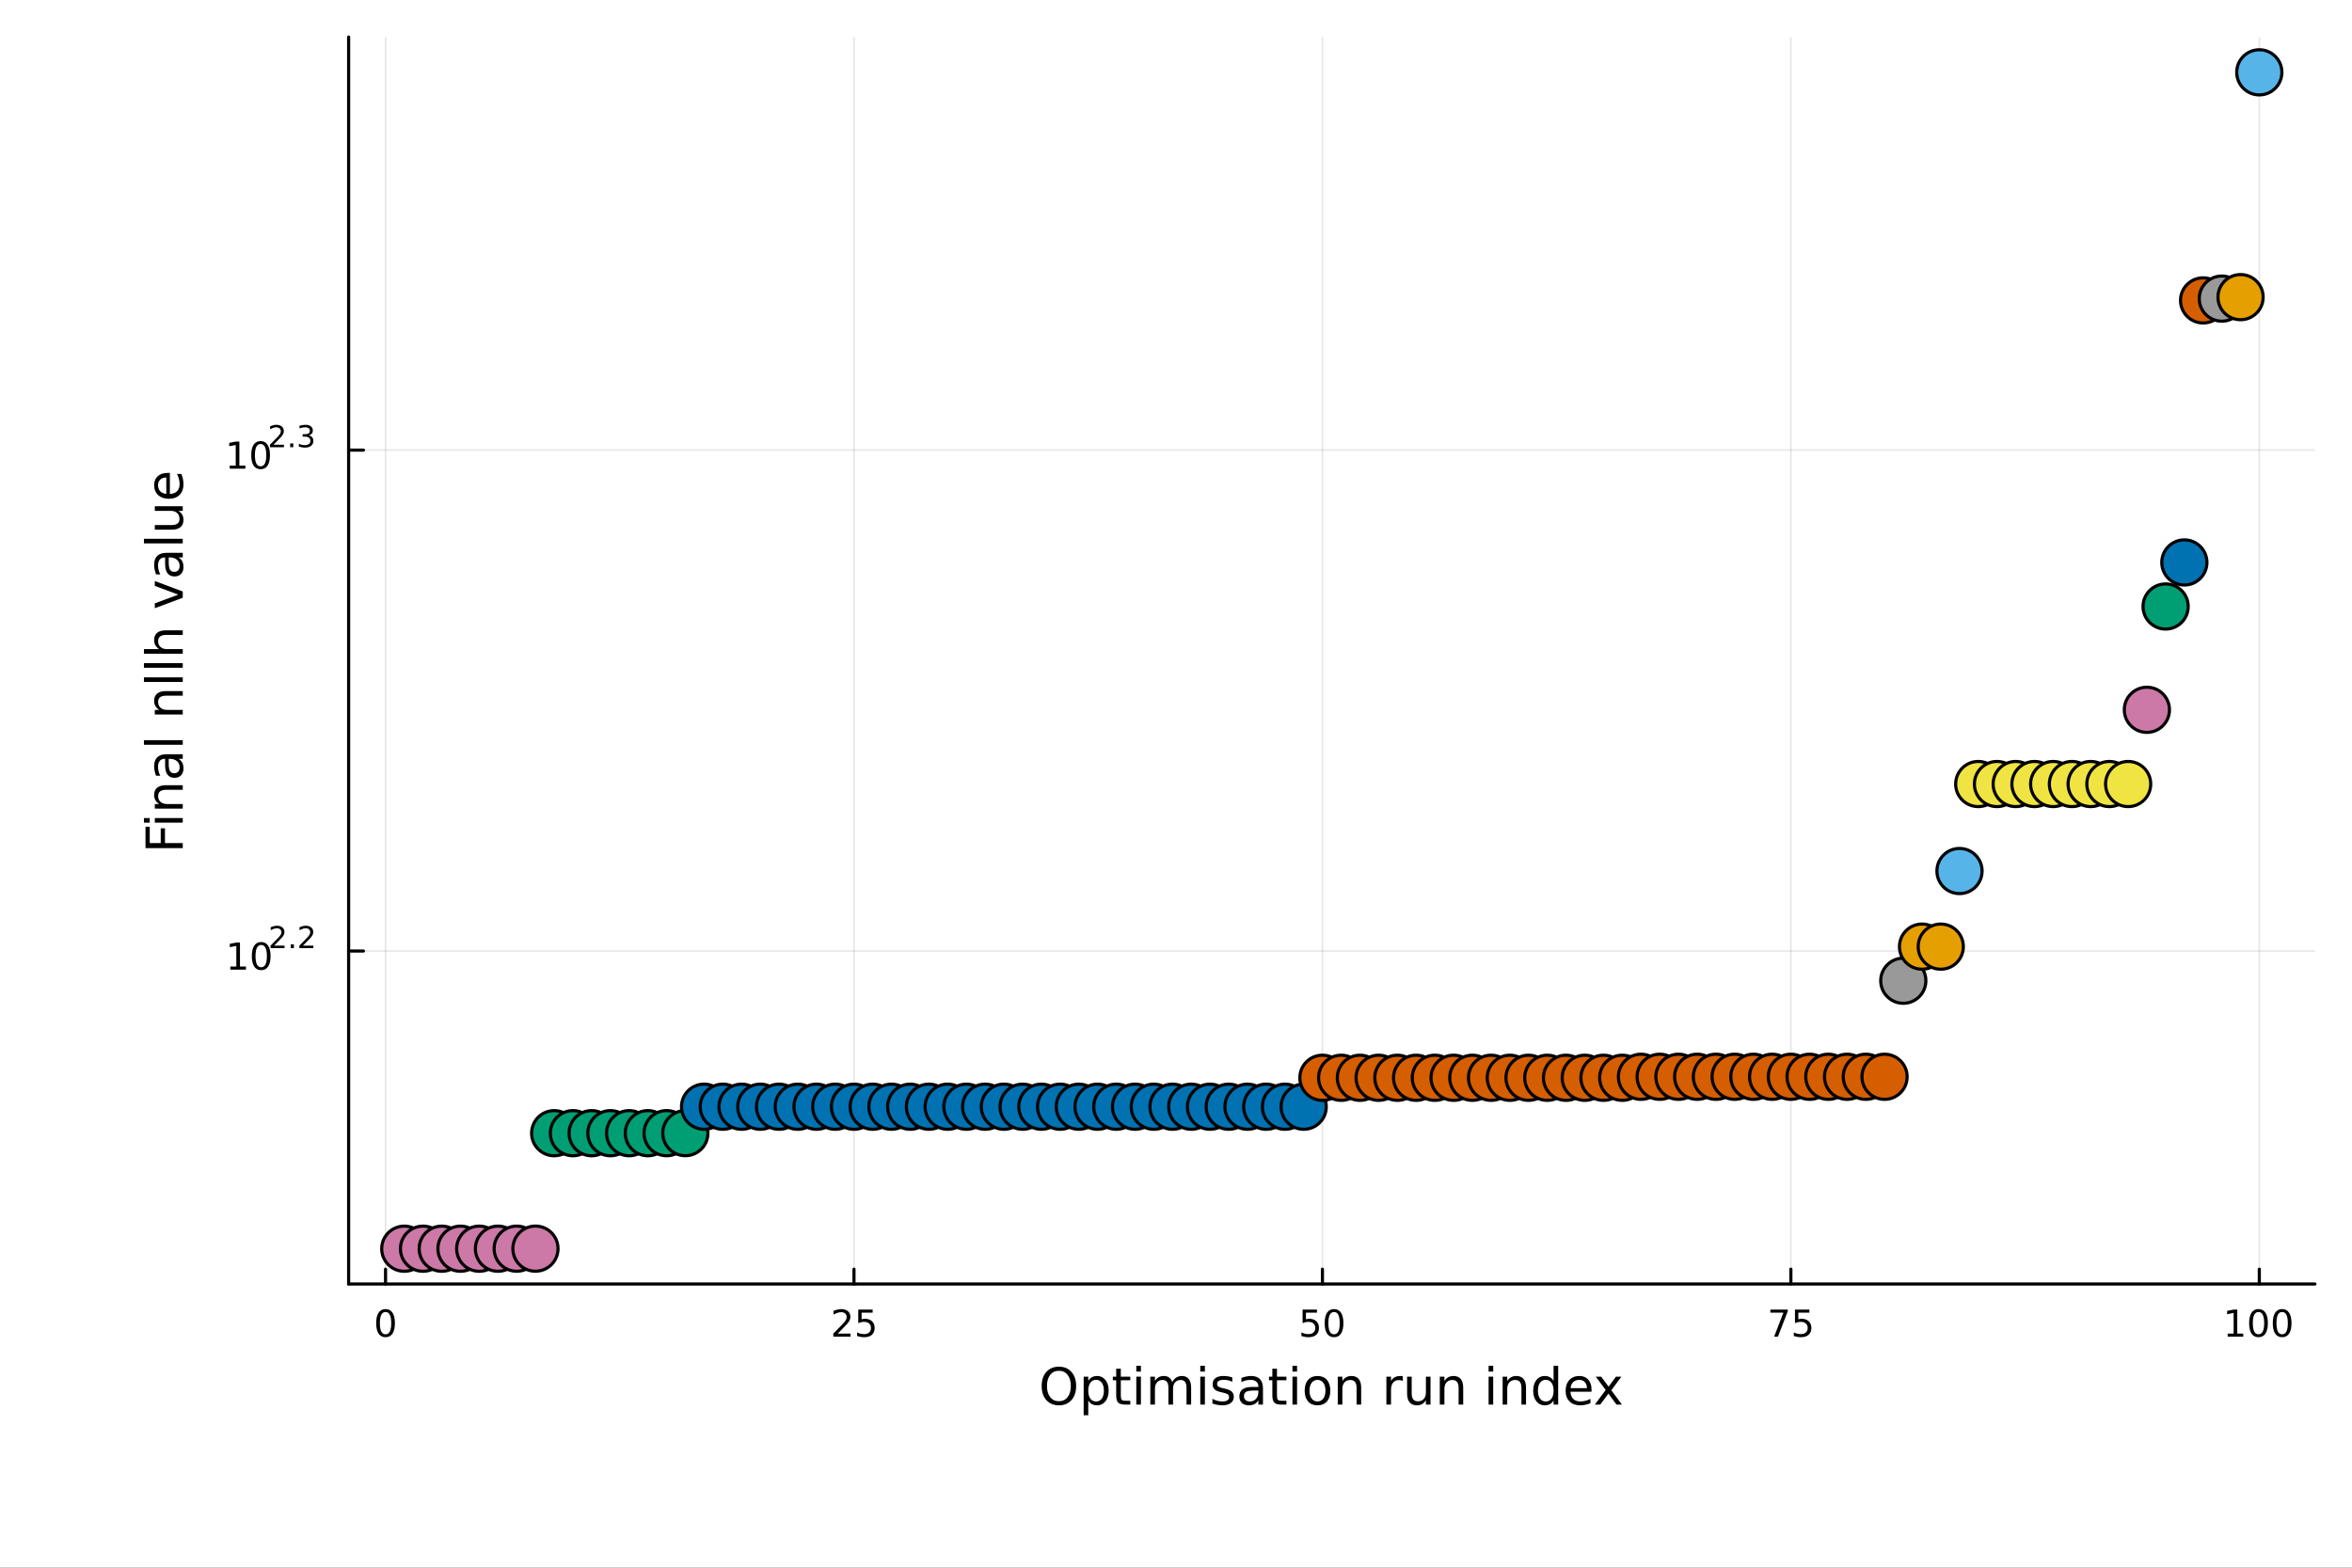 <?xml version="1.0" encoding="utf-8"?>
<svg xmlns="http://www.w3.org/2000/svg" xmlns:xlink="http://www.w3.org/1999/xlink" width="750" height="500" viewBox="0 0 3000 2000">
<rect x="0" y="0" width="3000" height="2000" fill="#333333" stroke="none"/>
<defs>
  <clipPath id="clip710">
    <rect x="0" y="0" width="3000" height="2000"/>
  </clipPath>
</defs>
<path clip-path="url(#clip710)" d="M0 2000 L3000 2000 L3000 0 L0 0  Z" fill="#ffffff" fill-rule="evenodd" fill-opacity="1"/>
<defs>
  <clipPath id="clip711">
    <rect x="600" y="0" width="2101" height="2000"/>
  </clipPath>
</defs>
<path clip-path="url(#clip710)" d="M444.681 1638.08 L2952.76 1638.08 L2952.76 47.244 L444.681 47.244  Z" fill="#ffffff" fill-rule="evenodd" fill-opacity="1"/>
<defs>
  <clipPath id="clip712">
    <rect x="444" y="47" width="2509" height="1592"/>
  </clipPath>
</defs>
<polyline clip-path="url(#clip712)" style="stroke:#000000; stroke-linecap:round; stroke-linejoin:round; stroke-width:2; stroke-opacity:0.1; fill:none" points="491.764,1638.08 491.764,47.244 "/>
<polyline clip-path="url(#clip712)" style="stroke:#000000; stroke-linecap:round; stroke-linejoin:round; stroke-width:2; stroke-opacity:0.1; fill:none" points="1089.27,1638.08 1089.27,47.244 "/>
<polyline clip-path="url(#clip712)" style="stroke:#000000; stroke-linecap:round; stroke-linejoin:round; stroke-width:2; stroke-opacity:0.1; fill:none" points="1686.77,1638.08 1686.77,47.244 "/>
<polyline clip-path="url(#clip712)" style="stroke:#000000; stroke-linecap:round; stroke-linejoin:round; stroke-width:2; stroke-opacity:0.1; fill:none" points="2284.27,1638.08 2284.27,47.244 "/>
<polyline clip-path="url(#clip712)" style="stroke:#000000; stroke-linecap:round; stroke-linejoin:round; stroke-width:2; stroke-opacity:0.1; fill:none" points="2881.77,1638.08 2881.77,47.244 "/>
<polyline clip-path="url(#clip712)" style="stroke:#000000; stroke-linecap:round; stroke-linejoin:round; stroke-width:2; stroke-opacity:0.1; fill:none" points="444.681,1213.29 2952.76,1213.29 "/>
<polyline clip-path="url(#clip712)" style="stroke:#000000; stroke-linecap:round; stroke-linejoin:round; stroke-width:2; stroke-opacity:0.1; fill:none" points="444.681,574.203 2952.76,574.203 "/>
<polyline clip-path="url(#clip710)" style="stroke:#000000; stroke-linecap:round; stroke-linejoin:round; stroke-width:4; stroke-opacity:1; fill:none" points="444.681,1638.08 2952.76,1638.08 "/>
<polyline clip-path="url(#clip710)" style="stroke:#000000; stroke-linecap:round; stroke-linejoin:round; stroke-width:4; stroke-opacity:1; fill:none" points="491.764,1638.08 491.764,1619.18 "/>
<polyline clip-path="url(#clip710)" style="stroke:#000000; stroke-linecap:round; stroke-linejoin:round; stroke-width:4; stroke-opacity:1; fill:none" points="1089.27,1638.08 1089.27,1619.18 "/>
<polyline clip-path="url(#clip710)" style="stroke:#000000; stroke-linecap:round; stroke-linejoin:round; stroke-width:4; stroke-opacity:1; fill:none" points="1686.77,1638.08 1686.77,1619.18 "/>
<polyline clip-path="url(#clip710)" style="stroke:#000000; stroke-linecap:round; stroke-linejoin:round; stroke-width:4; stroke-opacity:1; fill:none" points="2284.27,1638.08 2284.27,1619.18 "/>
<polyline clip-path="url(#clip710)" style="stroke:#000000; stroke-linecap:round; stroke-linejoin:round; stroke-width:4; stroke-opacity:1; fill:none" points="2881.77,1638.08 2881.77,1619.18 "/>
<path clip-path="url(#clip710)" d="M491.764 1673.8 Q488.153 1673.8 486.324 1677.36 Q484.519 1680.9 484.519 1688.03 Q484.519 1695.14 486.324 1698.7 Q488.153 1702.25 491.764 1702.25 Q495.399 1702.25 497.204 1698.7 Q499.033 1695.14 499.033 1688.03 Q499.033 1680.9 497.204 1677.36 Q495.399 1673.8 491.764 1673.8 M491.764 1670.09 Q497.574 1670.09 500.63 1674.7 Q503.709 1679.28 503.709 1688.03 Q503.709 1696.76 500.63 1701.37 Q497.574 1705.95 491.764 1705.95 Q485.954 1705.95 482.875 1701.37 Q479.82 1696.76 479.82 1688.03 Q479.82 1679.28 482.875 1674.7 Q485.954 1670.09 491.764 1670.09 Z" fill="#000000" fill-rule="nonzero" fill-opacity="1" /><path clip-path="url(#clip710)" d="M1068.54 1701.34 L1084.86 1701.34 L1084.86 1705.28 L1062.91 1705.28 L1062.91 1701.34 Q1065.57 1698.59 1070.16 1693.96 Q1074.76 1689.31 1075.94 1687.96 Q1078.19 1685.44 1079.07 1683.7 Q1079.97 1681.94 1079.97 1680.25 Q1079.97 1677.5 1078.03 1675.76 Q1076.11 1674.03 1073 1674.03 Q1070.81 1674.03 1068.35 1674.79 Q1065.92 1675.56 1063.14 1677.11 L1063.14 1672.38 Q1065.97 1671.25 1068.42 1670.67 Q1070.88 1670.09 1072.91 1670.09 Q1078.28 1670.09 1081.48 1672.78 Q1084.67 1675.46 1084.67 1679.95 Q1084.67 1682.08 1083.86 1684 Q1083.07 1685.9 1080.97 1688.5 Q1080.39 1689.17 1077.29 1692.38 Q1074.19 1695.58 1068.54 1701.34 Z" fill="#000000" fill-rule="nonzero" fill-opacity="1" /><path clip-path="url(#clip710)" d="M1094.72 1670.72 L1113.07 1670.72 L1113.07 1674.65 L1099 1674.65 L1099 1683.12 Q1100.02 1682.78 1101.04 1682.62 Q1102.06 1682.43 1103.07 1682.43 Q1108.86 1682.43 1112.24 1685.6 Q1115.62 1688.77 1115.62 1694.19 Q1115.62 1699.77 1112.15 1702.87 Q1108.68 1705.95 1102.36 1705.95 Q1100.18 1705.95 1097.91 1705.58 Q1095.67 1705.21 1093.26 1704.47 L1093.26 1699.77 Q1095.34 1700.9 1097.56 1701.46 Q1099.79 1702.01 1102.26 1702.01 Q1106.27 1702.01 1108.61 1699.91 Q1110.94 1697.8 1110.94 1694.19 Q1110.94 1690.58 1108.61 1688.47 Q1106.27 1686.37 1102.26 1686.37 Q1100.39 1686.37 1098.51 1686.78 Q1096.66 1687.2 1094.72 1688.08 L1094.72 1670.72 Z" fill="#000000" fill-rule="nonzero" fill-opacity="1" /><path clip-path="url(#clip710)" d="M1661.47 1670.72 L1679.82 1670.72 L1679.82 1674.65 L1665.75 1674.65 L1665.75 1683.12 Q1666.77 1682.78 1667.79 1682.62 Q1668.81 1682.43 1669.82 1682.43 Q1675.61 1682.43 1678.99 1685.6 Q1682.37 1688.77 1682.37 1694.19 Q1682.37 1699.77 1678.9 1702.87 Q1675.43 1705.95 1669.11 1705.95 Q1666.93 1705.95 1664.66 1705.58 Q1662.42 1705.21 1660.01 1704.47 L1660.01 1699.77 Q1662.09 1700.9 1664.31 1701.46 Q1666.54 1702.01 1669.01 1702.01 Q1673.02 1702.01 1675.36 1699.91 Q1677.69 1697.8 1677.69 1694.19 Q1677.69 1690.58 1675.36 1688.47 Q1673.02 1686.37 1669.01 1686.37 Q1667.14 1686.37 1665.26 1686.78 Q1663.41 1687.2 1661.47 1688.08 L1661.47 1670.72 Z" fill="#000000" fill-rule="nonzero" fill-opacity="1" /><path clip-path="url(#clip710)" d="M1701.58 1673.8 Q1697.97 1673.8 1696.14 1677.36 Q1694.34 1680.9 1694.34 1688.03 Q1694.34 1695.14 1696.14 1698.7 Q1697.97 1702.25 1701.58 1702.25 Q1705.22 1702.25 1707.02 1698.7 Q1708.85 1695.14 1708.85 1688.03 Q1708.85 1680.9 1707.02 1677.36 Q1705.22 1673.8 1701.58 1673.8 M1701.58 1670.09 Q1707.39 1670.09 1710.45 1674.7 Q1713.53 1679.28 1713.53 1688.03 Q1713.53 1696.76 1710.45 1701.37 Q1707.39 1705.95 1701.58 1705.95 Q1695.77 1705.95 1692.69 1701.37 Q1689.64 1696.76 1689.64 1688.03 Q1689.64 1679.28 1692.69 1674.7 Q1695.77 1670.09 1701.58 1670.09 Z" fill="#000000" fill-rule="nonzero" fill-opacity="1" /><path clip-path="url(#clip710)" d="M2258.12 1670.72 L2280.35 1670.72 L2280.35 1672.71 L2267.8 1705.28 L2262.92 1705.28 L2274.72 1674.65 L2258.12 1674.65 L2258.12 1670.72 Z" fill="#000000" fill-rule="nonzero" fill-opacity="1" /><path clip-path="url(#clip710)" d="M2289.51 1670.72 L2307.87 1670.72 L2307.87 1674.65 L2293.8 1674.65 L2293.8 1683.12 Q2294.81 1682.78 2295.83 1682.62 Q2296.85 1682.43 2297.87 1682.43 Q2303.66 1682.43 2307.04 1685.6 Q2310.42 1688.77 2310.42 1694.19 Q2310.42 1699.77 2306.94 1702.87 Q2303.47 1705.95 2297.15 1705.95 Q2294.98 1705.95 2292.71 1705.58 Q2290.46 1705.21 2288.06 1704.47 L2288.06 1699.77 Q2290.14 1700.9 2292.36 1701.46 Q2294.58 1702.01 2297.06 1702.01 Q2301.06 1702.01 2303.4 1699.91 Q2305.74 1697.8 2305.74 1694.19 Q2305.74 1690.58 2303.4 1688.47 Q2301.06 1686.37 2297.06 1686.37 Q2295.18 1686.37 2293.31 1686.78 Q2291.46 1687.2 2289.51 1688.08 L2289.51 1670.72 Z" fill="#000000" fill-rule="nonzero" fill-opacity="1" /><path clip-path="url(#clip710)" d="M2841.38 1701.34 L2849.02 1701.34 L2849.02 1674.98 L2840.71 1676.64 L2840.71 1672.38 L2848.97 1670.72 L2853.65 1670.72 L2853.65 1701.34 L2861.29 1701.34 L2861.29 1705.28 L2841.38 1705.28 L2841.38 1701.34 Z" fill="#000000" fill-rule="nonzero" fill-opacity="1" /><path clip-path="url(#clip710)" d="M2880.73 1673.8 Q2877.12 1673.8 2875.29 1677.36 Q2873.49 1680.9 2873.49 1688.03 Q2873.49 1695.14 2875.29 1698.7 Q2877.12 1702.25 2880.73 1702.25 Q2884.37 1702.25 2886.17 1698.7 Q2888 1695.14 2888 1688.03 Q2888 1680.9 2886.17 1677.36 Q2884.37 1673.8 2880.73 1673.8 M2880.73 1670.09 Q2886.54 1670.09 2889.6 1674.7 Q2892.68 1679.28 2892.68 1688.03 Q2892.68 1696.76 2889.6 1701.37 Q2886.54 1705.95 2880.73 1705.95 Q2874.92 1705.95 2871.84 1701.37 Q2868.79 1696.76 2868.79 1688.03 Q2868.79 1679.28 2871.84 1674.7 Q2874.92 1670.09 2880.73 1670.09 Z" fill="#000000" fill-rule="nonzero" fill-opacity="1" /><path clip-path="url(#clip710)" d="M2910.89 1673.8 Q2907.28 1673.8 2905.45 1677.36 Q2903.65 1680.9 2903.65 1688.03 Q2903.65 1695.14 2905.45 1698.7 Q2907.28 1702.25 2910.89 1702.25 Q2914.53 1702.25 2916.33 1698.7 Q2918.16 1695.14 2918.16 1688.03 Q2918.16 1680.9 2916.33 1677.36 Q2914.53 1673.8 2910.89 1673.8 M2910.89 1670.09 Q2916.7 1670.09 2919.76 1674.7 Q2922.84 1679.28 2922.84 1688.03 Q2922.84 1696.76 2919.76 1701.37 Q2916.7 1705.95 2910.89 1705.95 Q2905.08 1705.95 2902 1701.37 Q2898.95 1696.76 2898.95 1688.03 Q2898.95 1679.28 2902 1674.7 Q2905.08 1670.09 2910.89 1670.09 Z" fill="#000000" fill-rule="nonzero" fill-opacity="1" /><path clip-path="url(#clip710)" d="M1350.67 1748.78 Q1343.67 1748.78 1339.53 1754 Q1335.43 1759.22 1335.43 1768.23 Q1335.43 1777.2 1339.53 1782.42 Q1343.67 1787.64 1350.67 1787.64 Q1357.68 1787.64 1361.75 1782.42 Q1365.86 1777.2 1365.86 1768.23 Q1365.86 1759.22 1361.75 1754 Q1357.68 1748.78 1350.67 1748.78 M1350.67 1743.56 Q1360.67 1743.56 1366.65 1750.28 Q1372.64 1756.96 1372.64 1768.23 Q1372.64 1779.46 1366.65 1786.18 Q1360.67 1792.86 1350.67 1792.86 Q1340.65 1792.86 1334.63 1786.18 Q1328.65 1779.5 1328.65 1768.23 Q1328.65 1756.96 1334.63 1750.28 Q1340.65 1743.56 1350.67 1743.56 Z" fill="#000000" fill-rule="nonzero" fill-opacity="1" /><path clip-path="url(#clip710)" d="M1388.1 1786.59 L1388.1 1805.5 L1382.22 1805.5 L1382.22 1756.29 L1388.1 1756.29 L1388.1 1761.7 Q1389.95 1758.52 1392.75 1756.99 Q1395.58 1755.43 1399.5 1755.43 Q1405.99 1755.43 1410.03 1760.59 Q1414.11 1765.75 1414.11 1774.15 Q1414.11 1782.55 1410.03 1787.71 Q1405.99 1792.86 1399.5 1792.86 Q1395.58 1792.86 1392.75 1791.34 Q1389.95 1789.78 1388.1 1786.59 M1408.03 1774.15 Q1408.03 1767.69 1405.35 1764.03 Q1402.71 1760.34 1398.07 1760.34 Q1393.42 1760.34 1390.75 1764.03 Q1388.1 1767.69 1388.1 1774.15 Q1388.1 1780.61 1390.75 1784.3 Q1393.42 1787.96 1398.07 1787.96 Q1402.71 1787.96 1405.35 1784.3 Q1408.03 1780.61 1408.03 1774.15 Z" fill="#000000" fill-rule="nonzero" fill-opacity="1" /><path clip-path="url(#clip710)" d="M1429.61 1746.17 L1429.61 1756.29 L1441.67 1756.29 L1441.67 1760.85 L1429.61 1760.85 L1429.61 1780.2 Q1429.61 1784.56 1430.79 1785.8 Q1432 1787.04 1435.66 1787.04 L1441.67 1787.04 L1441.67 1791.94 L1435.66 1791.94 Q1428.88 1791.94 1426.3 1789.43 Q1423.72 1786.88 1423.72 1780.2 L1423.72 1760.85 L1419.42 1760.85 L1419.42 1756.29 L1423.72 1756.29 L1423.72 1746.17 L1429.61 1746.17 Z" fill="#000000" fill-rule="nonzero" fill-opacity="1" /><path clip-path="url(#clip710)" d="M1449.37 1756.29 L1455.23 1756.29 L1455.23 1791.94 L1449.37 1791.94 L1449.37 1756.29 M1449.37 1742.42 L1455.23 1742.42 L1455.23 1749.83 L1449.37 1749.83 L1449.37 1742.42 Z" fill="#000000" fill-rule="nonzero" fill-opacity="1" /><path clip-path="url(#clip710)" d="M1495.24 1763.14 Q1497.43 1759.19 1500.49 1757.31 Q1503.55 1755.43 1507.68 1755.43 Q1513.25 1755.43 1516.28 1759.35 Q1519.3 1763.23 1519.3 1770.43 L1519.3 1791.94 L1513.41 1791.94 L1513.41 1770.62 Q1513.41 1765.49 1511.6 1763.01 Q1509.78 1760.53 1506.06 1760.53 Q1501.51 1760.53 1498.87 1763.55 Q1496.23 1766.57 1496.23 1771.79 L1496.23 1791.94 L1490.34 1791.94 L1490.34 1770.62 Q1490.34 1765.46 1488.52 1763.01 Q1486.71 1760.53 1482.92 1760.53 Q1478.43 1760.53 1475.79 1763.58 Q1473.15 1766.61 1473.15 1771.79 L1473.15 1791.94 L1467.26 1791.94 L1467.26 1756.29 L1473.15 1756.29 L1473.15 1761.83 Q1475.15 1758.55 1477.96 1756.99 Q1480.76 1755.43 1484.61 1755.43 Q1488.49 1755.43 1491.2 1757.41 Q1493.93 1759.38 1495.24 1763.14 Z" fill="#000000" fill-rule="nonzero" fill-opacity="1" /><path clip-path="url(#clip710)" d="M1530.98 1756.29 L1536.84 1756.29 L1536.84 1791.94 L1530.98 1791.94 L1530.98 1756.29 M1530.98 1742.42 L1536.84 1742.42 L1536.84 1749.83 L1530.98 1749.83 L1530.98 1742.42 Z" fill="#000000" fill-rule="nonzero" fill-opacity="1" /><path clip-path="url(#clip710)" d="M1571.82 1757.34 L1571.82 1762.88 Q1569.34 1761.61 1566.66 1760.97 Q1563.99 1760.34 1561.12 1760.34 Q1556.76 1760.34 1554.57 1761.67 Q1552.4 1763.01 1552.4 1765.68 Q1552.4 1767.72 1553.96 1768.9 Q1555.52 1770.04 1560.23 1771.09 L1562.24 1771.54 Q1568.48 1772.88 1571.09 1775.33 Q1573.73 1777.75 1573.73 1782.11 Q1573.73 1787.07 1569.78 1789.97 Q1565.87 1792.86 1558.99 1792.86 Q1556.13 1792.86 1553.01 1792.29 Q1549.92 1791.75 1546.48 1790.64 L1546.48 1784.59 Q1549.73 1786.28 1552.88 1787.14 Q1556.03 1787.96 1559.12 1787.96 Q1563.26 1787.96 1565.48 1786.56 Q1567.71 1785.13 1567.71 1782.55 Q1567.71 1780.16 1566.09 1778.89 Q1564.5 1777.62 1559.05 1776.44 L1557.02 1775.96 Q1551.58 1774.82 1549.16 1772.46 Q1546.74 1770.08 1546.74 1765.94 Q1546.74 1760.91 1550.3 1758.17 Q1553.87 1755.43 1560.42 1755.43 Q1563.67 1755.43 1566.53 1755.91 Q1569.4 1756.39 1571.82 1757.34 Z" fill="#000000" fill-rule="nonzero" fill-opacity="1" /><path clip-path="url(#clip710)" d="M1599.25 1774.02 Q1592.16 1774.02 1589.42 1775.65 Q1586.68 1777.27 1586.68 1781.18 Q1586.68 1784.3 1588.72 1786.15 Q1590.79 1787.96 1594.32 1787.96 Q1599.19 1787.96 1602.12 1784.53 Q1605.08 1781.06 1605.08 1775.33 L1605.08 1774.02 L1599.25 1774.02 M1610.94 1771.6 L1610.94 1791.94 L1605.08 1791.94 L1605.08 1786.53 Q1603.07 1789.78 1600.08 1791.34 Q1597.09 1792.86 1592.76 1792.86 Q1587.29 1792.86 1584.04 1789.81 Q1580.83 1786.72 1580.83 1781.57 Q1580.83 1775.55 1584.84 1772.49 Q1588.88 1769.44 1596.87 1769.44 L1605.08 1769.44 L1605.08 1768.87 Q1605.08 1764.82 1602.41 1762.63 Q1599.76 1760.4 1594.96 1760.4 Q1591.9 1760.4 1589.01 1761.13 Q1586.11 1761.86 1583.44 1763.33 L1583.44 1757.92 Q1586.65 1756.68 1589.67 1756.07 Q1592.7 1755.43 1595.56 1755.43 Q1603.3 1755.43 1607.12 1759.44 Q1610.94 1763.45 1610.94 1771.6 Z" fill="#000000" fill-rule="nonzero" fill-opacity="1" /><path clip-path="url(#clip710)" d="M1628.79 1746.17 L1628.79 1756.29 L1640.85 1756.29 L1640.85 1760.85 L1628.79 1760.85 L1628.79 1780.2 Q1628.79 1784.56 1629.97 1785.8 Q1631.18 1787.04 1634.84 1787.04 L1640.85 1787.04 L1640.85 1791.94 L1634.84 1791.94 Q1628.06 1791.94 1625.48 1789.43 Q1622.9 1786.88 1622.9 1780.2 L1622.9 1760.85 L1618.61 1760.85 L1618.61 1756.29 L1622.9 1756.29 L1622.9 1746.17 L1628.79 1746.17 Z" fill="#000000" fill-rule="nonzero" fill-opacity="1" /><path clip-path="url(#clip710)" d="M1648.56 1756.29 L1654.41 1756.29 L1654.41 1791.94 L1648.56 1791.94 L1648.56 1756.29 M1648.56 1742.42 L1654.41 1742.42 L1654.41 1749.83 L1648.56 1749.83 L1648.56 1742.42 Z" fill="#000000" fill-rule="nonzero" fill-opacity="1" /><path clip-path="url(#clip710)" d="M1680.48 1760.4 Q1675.77 1760.4 1673.03 1764.09 Q1670.3 1767.75 1670.3 1774.15 Q1670.3 1780.55 1673 1784.24 Q1675.74 1787.9 1680.48 1787.9 Q1685.16 1787.9 1687.9 1784.21 Q1690.63 1780.52 1690.63 1774.15 Q1690.63 1767.82 1687.9 1764.12 Q1685.16 1760.4 1680.48 1760.4 M1680.48 1755.43 Q1688.12 1755.43 1692.48 1760.4 Q1696.84 1765.36 1696.84 1774.15 Q1696.84 1782.9 1692.48 1787.9 Q1688.12 1792.86 1680.48 1792.86 Q1672.81 1792.86 1668.45 1787.9 Q1664.12 1782.9 1664.12 1774.15 Q1664.12 1765.36 1668.45 1760.4 Q1672.81 1755.43 1680.48 1755.43 Z" fill="#000000" fill-rule="nonzero" fill-opacity="1" /><path clip-path="url(#clip710)" d="M1736.18 1770.43 L1736.18 1791.94 L1730.32 1791.94 L1730.32 1770.62 Q1730.32 1765.56 1728.35 1763.04 Q1726.38 1760.53 1722.43 1760.53 Q1717.69 1760.53 1714.95 1763.55 Q1712.21 1766.57 1712.21 1771.79 L1712.21 1791.94 L1706.33 1791.94 L1706.33 1756.29 L1712.21 1756.29 L1712.21 1761.83 Q1714.31 1758.62 1717.15 1757.03 Q1720.01 1755.43 1723.74 1755.43 Q1729.88 1755.43 1733.03 1759.25 Q1736.18 1763.04 1736.18 1770.43 Z" fill="#000000" fill-rule="nonzero" fill-opacity="1" /><path clip-path="url(#clip710)" d="M1789.24 1761.77 Q1788.25 1761.2 1787.07 1760.94 Q1785.93 1760.65 1784.53 1760.65 Q1779.56 1760.65 1776.89 1763.9 Q1774.25 1767.12 1774.25 1773.16 L1774.25 1791.94 L1768.36 1791.94 L1768.36 1756.29 L1774.25 1756.29 L1774.25 1761.83 Q1776.09 1758.59 1779.05 1757.03 Q1782.01 1755.43 1786.25 1755.43 Q1786.85 1755.43 1787.58 1755.53 Q1788.32 1755.59 1789.21 1755.75 L1789.24 1761.77 Z" fill="#000000" fill-rule="nonzero" fill-opacity="1" /><path clip-path="url(#clip710)" d="M1794.78 1777.87 L1794.78 1756.29 L1800.63 1756.29 L1800.63 1777.65 Q1800.63 1782.71 1802.61 1785.26 Q1804.58 1787.77 1808.53 1787.77 Q1813.27 1787.77 1816.01 1784.75 Q1818.78 1781.72 1818.78 1776.5 L1818.78 1756.29 L1824.63 1756.29 L1824.63 1791.94 L1818.78 1791.94 L1818.78 1786.47 Q1816.64 1789.71 1813.81 1791.3 Q1811.01 1792.86 1807.29 1792.86 Q1801.14 1792.86 1797.96 1789.05 Q1794.78 1785.23 1794.78 1777.87 M1809.51 1755.43 L1809.51 1755.43 Z" fill="#000000" fill-rule="nonzero" fill-opacity="1" /><path clip-path="url(#clip710)" d="M1866.33 1770.43 L1866.33 1791.94 L1860.47 1791.94 L1860.47 1770.62 Q1860.47 1765.56 1858.5 1763.04 Q1856.52 1760.53 1852.58 1760.53 Q1847.84 1760.53 1845.1 1763.55 Q1842.36 1766.57 1842.36 1771.79 L1842.36 1791.94 L1836.47 1791.94 L1836.47 1756.29 L1842.36 1756.29 L1842.36 1761.83 Q1844.46 1758.62 1847.29 1757.03 Q1850.16 1755.43 1853.88 1755.43 Q1860.03 1755.43 1863.18 1759.25 Q1866.33 1763.04 1866.33 1770.43 Z" fill="#000000" fill-rule="nonzero" fill-opacity="1" /><path clip-path="url(#clip710)" d="M1898.73 1756.29 L1904.59 1756.29 L1904.59 1791.94 L1898.73 1791.94 L1898.73 1756.29 M1898.73 1742.42 L1904.59 1742.42 L1904.59 1749.83 L1898.73 1749.83 L1898.73 1742.42 Z" fill="#000000" fill-rule="nonzero" fill-opacity="1" /><path clip-path="url(#clip710)" d="M1946.47 1770.43 L1946.47 1791.94 L1940.62 1791.94 L1940.62 1770.62 Q1940.62 1765.56 1938.64 1763.04 Q1936.67 1760.53 1932.72 1760.53 Q1927.98 1760.53 1925.24 1763.55 Q1922.5 1766.57 1922.5 1771.79 L1922.5 1791.94 L1916.62 1791.94 L1916.62 1756.29 L1922.5 1756.29 L1922.5 1761.83 Q1924.61 1758.62 1927.44 1757.03 Q1930.3 1755.43 1934.03 1755.43 Q1940.17 1755.43 1943.32 1759.25 Q1946.47 1763.04 1946.47 1770.43 Z" fill="#000000" fill-rule="nonzero" fill-opacity="1" /><path clip-path="url(#clip710)" d="M1981.61 1761.7 L1981.61 1742.42 L1987.47 1742.42 L1987.47 1791.94 L1981.61 1791.94 L1981.61 1786.59 Q1979.76 1789.78 1976.93 1791.34 Q1974.13 1792.86 1970.18 1792.86 Q1963.72 1792.86 1959.65 1787.71 Q1955.61 1782.55 1955.61 1774.15 Q1955.61 1765.75 1959.65 1760.59 Q1963.72 1755.43 1970.18 1755.43 Q1974.13 1755.43 1976.93 1756.99 Q1979.76 1758.52 1981.61 1761.7 M1961.65 1774.15 Q1961.65 1780.61 1964.3 1784.3 Q1966.97 1787.96 1971.62 1787.96 Q1976.26 1787.96 1978.94 1784.3 Q1981.61 1780.61 1981.61 1774.15 Q1981.61 1767.69 1978.94 1764.03 Q1976.26 1760.34 1971.62 1760.34 Q1966.97 1760.34 1964.3 1764.03 Q1961.65 1767.69 1961.65 1774.15 Z" fill="#000000" fill-rule="nonzero" fill-opacity="1" /><path clip-path="url(#clip710)" d="M2030.02 1772.65 L2030.02 1775.52 L2003.09 1775.52 Q2003.48 1781.57 2006.72 1784.75 Q2010 1787.9 2015.83 1787.9 Q2019.2 1787.9 2022.35 1787.07 Q2025.53 1786.24 2028.65 1784.59 L2028.65 1790.13 Q2025.5 1791.46 2022.19 1792.16 Q2018.88 1792.86 2015.48 1792.86 Q2006.95 1792.86 2001.95 1787.9 Q1996.98 1782.93 1996.98 1774.47 Q1996.98 1765.71 2001.69 1760.59 Q2006.44 1755.43 2014.46 1755.43 Q2021.65 1755.43 2025.82 1760.08 Q2030.02 1764.7 2030.02 1772.65 M2024.17 1770.93 Q2024.1 1766.13 2021.46 1763.26 Q2018.85 1760.4 2014.52 1760.4 Q2009.62 1760.4 2006.66 1763.17 Q2003.73 1765.94 2003.29 1770.97 L2024.17 1770.93 Z" fill="#000000" fill-rule="nonzero" fill-opacity="1" /><path clip-path="url(#clip710)" d="M2068.12 1756.29 L2055.23 1773.64 L2068.79 1791.94 L2061.88 1791.94 L2051.51 1777.94 L2041.13 1791.94 L2034.22 1791.94 L2048.07 1773.29 L2035.4 1756.29 L2042.31 1756.29 L2051.76 1768.99 L2061.21 1756.29 L2068.12 1756.29 Z" fill="#000000" fill-rule="nonzero" fill-opacity="1" /><polyline clip-path="url(#clip710)" style="stroke:#000000; stroke-linecap:round; stroke-linejoin:round; stroke-width:4; stroke-opacity:1; fill:none" points="444.681,1638.08 444.681,47.244 "/>
<polyline clip-path="url(#clip710)" style="stroke:#000000; stroke-linecap:round; stroke-linejoin:round; stroke-width:4; stroke-opacity:1; fill:none" points="444.681,1213.29 463.579,1213.29 "/>
<polyline clip-path="url(#clip710)" style="stroke:#000000; stroke-linecap:round; stroke-linejoin:round; stroke-width:4; stroke-opacity:1; fill:none" points="444.681,574.203 463.579,574.203 "/>
<path clip-path="url(#clip710)" d="M293.805 1233.08 L301.444 1233.08 L301.444 1206.72 L293.134 1208.38 L293.134 1204.12 L301.397 1202.46 L306.073 1202.46 L306.073 1233.08 L313.712 1233.08 L313.712 1237.02 L293.805 1237.02 L293.805 1233.08 Z" fill="#000000" fill-rule="nonzero" fill-opacity="1" /><path clip-path="url(#clip710)" d="M333.157 1205.54 Q329.545 1205.54 327.717 1209.1 Q325.911 1212.64 325.911 1219.77 Q325.911 1226.88 327.717 1230.44 Q329.545 1233.98 333.157 1233.98 Q336.791 1233.98 338.596 1230.44 Q340.425 1226.88 340.425 1219.77 Q340.425 1212.64 338.596 1209.1 Q336.791 1205.54 333.157 1205.54 M333.157 1201.83 Q338.967 1201.83 342.022 1206.44 Q345.101 1211.02 345.101 1219.77 Q345.101 1228.5 342.022 1233.11 Q338.967 1237.69 333.157 1237.69 Q327.346 1237.69 324.268 1233.11 Q321.212 1228.5 321.212 1219.77 Q321.212 1211.02 324.268 1206.44 Q327.346 1201.83 333.157 1201.83 Z" fill="#000000" fill-rule="nonzero" fill-opacity="1" /><path clip-path="url(#clip710)" d="M349.671 1206.41 L362.931 1206.41 L362.931 1209.61 L345.101 1209.61 L345.101 1206.41 Q347.264 1204.17 350.988 1200.41 Q354.731 1196.63 355.69 1195.54 Q357.514 1193.49 358.229 1192.08 Q358.962 1190.65 358.962 1189.28 Q358.962 1187.04 357.382 1185.63 Q355.821 1184.22 353.301 1184.22 Q351.514 1184.22 349.521 1184.84 Q347.546 1185.46 345.289 1186.72 L345.289 1182.88 Q347.584 1181.96 349.577 1181.49 Q351.571 1181.02 353.226 1181.02 Q357.589 1181.02 360.185 1183.2 Q362.78 1185.38 362.78 1189.03 Q362.78 1190.76 362.122 1192.32 Q361.483 1193.86 359.771 1195.97 Q359.301 1196.52 356.781 1199.13 Q354.26 1201.73 349.671 1206.41 Z" fill="#000000" fill-rule="nonzero" fill-opacity="1" /><path clip-path="url(#clip710)" d="M370.905 1204.83 L374.874 1204.83 L374.874 1209.61 L370.905 1209.61 L370.905 1204.83 Z" fill="#000000" fill-rule="nonzero" fill-opacity="1" /><path clip-path="url(#clip710)" d="M386.422 1206.41 L399.681 1206.41 L399.681 1209.61 L381.851 1209.61 L381.851 1206.41 Q384.014 1204.17 387.738 1200.41 Q391.481 1196.63 392.44 1195.54 Q394.264 1193.49 394.979 1192.08 Q395.713 1190.65 395.713 1189.28 Q395.713 1187.04 394.133 1185.63 Q392.572 1184.22 390.052 1184.22 Q388.265 1184.22 386.271 1184.84 Q384.296 1185.46 382.039 1186.72 L382.039 1182.88 Q384.334 1181.96 386.328 1181.49 Q388.321 1181.02 389.976 1181.02 Q394.34 1181.02 396.935 1183.2 Q399.531 1185.38 399.531 1189.03 Q399.531 1190.76 398.872 1192.32 Q398.233 1193.86 396.521 1195.97 Q396.051 1196.52 393.531 1199.13 Q391.011 1201.73 386.422 1206.41 Z" fill="#000000" fill-rule="nonzero" fill-opacity="1" /><path clip-path="url(#clip710)" d="M293.034 593.995 L300.673 593.995 L300.673 567.63 L292.363 569.296 L292.363 565.037 L300.626 563.37 L305.302 563.37 L305.302 593.995 L312.941 593.995 L312.941 597.93 L293.034 597.93 L293.034 593.995 Z" fill="#000000" fill-rule="nonzero" fill-opacity="1" /><path clip-path="url(#clip710)" d="M332.385 566.449 Q328.774 566.449 326.946 570.014 Q325.14 573.555 325.14 580.685 Q325.14 587.791 326.946 591.356 Q328.774 594.898 332.385 594.898 Q336.02 594.898 337.825 591.356 Q339.654 587.791 339.654 580.685 Q339.654 573.555 337.825 570.014 Q336.02 566.449 332.385 566.449 M332.385 562.745 Q338.196 562.745 341.251 567.352 Q344.33 571.935 344.33 580.685 Q344.33 589.412 341.251 594.018 Q338.196 598.602 332.385 598.602 Q326.575 598.602 323.497 594.018 Q320.441 589.412 320.441 580.685 Q320.441 571.935 323.497 567.352 Q326.575 562.745 332.385 562.745 Z" fill="#000000" fill-rule="nonzero" fill-opacity="1" /><path clip-path="url(#clip710)" d="M348.9 567.323 L362.16 567.323 L362.16 570.52 L344.33 570.52 L344.33 567.323 Q346.493 565.084 350.217 561.323 Q353.959 557.543 354.919 556.452 Q356.743 554.402 357.458 552.991 Q358.191 551.562 358.191 550.189 Q358.191 547.951 356.611 546.54 Q355.05 545.129 352.53 545.129 Q350.743 545.129 348.75 545.75 Q346.775 546.371 344.518 547.631 L344.518 543.794 Q346.812 542.872 348.806 542.402 Q350.8 541.932 352.455 541.932 Q356.818 541.932 359.414 544.114 Q362.009 546.295 362.009 549.944 Q362.009 551.674 361.351 553.236 Q360.711 554.778 359 556.884 Q358.53 557.43 356.009 560.044 Q353.489 562.639 348.9 567.323 Z" fill="#000000" fill-rule="nonzero" fill-opacity="1" /><path clip-path="url(#clip710)" d="M370.134 565.743 L374.103 565.743 L374.103 570.52 L370.134 570.52 L370.134 565.743 Z" fill="#000000" fill-rule="nonzero" fill-opacity="1" /><path clip-path="url(#clip710)" d="M393.888 555.38 Q396.615 555.963 398.139 557.806 Q399.681 559.649 399.681 562.357 Q399.681 566.514 396.822 568.79 Q393.964 571.065 388.697 571.065 Q386.929 571.065 385.049 570.708 Q383.187 570.369 381.193 569.674 L381.193 566.006 Q382.773 566.928 384.654 567.398 Q386.534 567.868 388.585 567.868 Q392.158 567.868 394.02 566.457 Q395.901 565.047 395.901 562.357 Q395.901 559.875 394.152 558.483 Q392.421 557.072 389.318 557.072 L386.045 557.072 L386.045 553.95 L389.468 553.95 Q392.271 553.95 393.757 552.841 Q395.242 551.712 395.242 549.606 Q395.242 547.443 393.7 546.295 Q392.177 545.129 389.318 545.129 Q387.757 545.129 385.97 545.468 Q384.183 545.806 382.039 546.521 L382.039 543.136 Q384.202 542.534 386.083 542.233 Q387.983 541.932 389.657 541.932 Q393.982 541.932 396.503 543.907 Q399.023 545.863 399.023 549.211 Q399.023 551.543 397.687 553.16 Q396.352 554.759 393.888 555.38 Z" fill="#000000" fill-rule="nonzero" fill-opacity="1" /><path clip-path="url(#clip710)" d="M185.587 1082.01 L185.587 1054.7 L190.997 1054.7 L190.997 1075.58 L205.002 1075.58 L205.002 1056.74 L210.413 1056.74 L210.413 1075.58 L233.107 1075.58 L233.107 1082.01 L185.587 1082.01 Z" fill="#000000" fill-rule="nonzero" fill-opacity="1" /><path clip-path="url(#clip710)" d="M197.459 1049.51 L197.459 1043.66 L233.107 1043.66 L233.107 1049.51 L197.459 1049.51 M183.581 1049.51 L183.581 1043.66 L190.997 1043.66 L190.997 1049.51 L183.581 1049.51 Z" fill="#000000" fill-rule="nonzero" fill-opacity="1" /><path clip-path="url(#clip710)" d="M211.59 1001.77 L233.107 1001.77 L233.107 1007.63 L211.781 1007.63 Q206.721 1007.63 204.206 1009.6 Q201.692 1011.57 201.692 1015.52 Q201.692 1020.26 204.715 1023 Q207.739 1025.74 212.959 1025.74 L233.107 1025.74 L233.107 1031.63 L197.459 1031.63 L197.459 1025.74 L202.997 1025.74 Q199.782 1023.64 198.191 1020.81 Q196.599 1017.94 196.599 1014.22 Q196.599 1008.07 200.419 1004.92 Q204.206 1001.77 211.59 1001.77 Z" fill="#000000" fill-rule="nonzero" fill-opacity="1" /><path clip-path="url(#clip710)" d="M215.187 973.89 Q215.187 980.988 216.81 983.725 Q218.434 986.462 222.348 986.462 Q225.468 986.462 227.314 984.425 Q229.128 982.356 229.128 978.823 Q229.128 973.953 225.69 971.025 Q222.221 968.065 216.492 968.065 L215.187 968.065 L215.187 973.89 M212.768 962.209 L233.107 962.209 L233.107 968.065 L227.696 968.065 Q230.942 970.07 232.502 973.062 Q234.03 976.054 234.03 980.383 Q234.03 985.857 230.974 989.104 Q227.887 992.319 222.73 992.319 Q216.715 992.319 213.659 988.308 Q210.604 984.266 210.604 976.277 L210.604 968.065 L210.031 968.065 Q205.989 968.065 203.792 970.739 Q201.564 973.381 201.564 978.187 Q201.564 981.242 202.296 984.139 Q203.029 987.035 204.493 989.709 L199.082 989.709 Q197.841 986.494 197.236 983.47 Q196.599 980.447 196.599 977.582 Q196.599 969.848 200.61 966.028 Q204.62 962.209 212.768 962.209 Z" fill="#000000" fill-rule="nonzero" fill-opacity="1" /><path clip-path="url(#clip710)" d="M183.581 950.146 L183.581 944.289 L233.107 944.289 L233.107 950.146 L183.581 950.146 Z" fill="#000000" fill-rule="nonzero" fill-opacity="1" /><path clip-path="url(#clip710)" d="M211.59 881.683 L233.107 881.683 L233.107 887.539 L211.781 887.539 Q206.721 887.539 204.206 889.512 Q201.692 891.486 201.692 895.432 Q201.692 900.175 204.715 902.912 Q207.739 905.649 212.959 905.649 L233.107 905.649 L233.107 911.538 L197.459 911.538 L197.459 905.649 L202.997 905.649 Q199.782 903.549 198.191 900.716 Q196.599 897.851 196.599 894.128 Q196.599 887.985 200.419 884.834 Q204.206 881.683 211.59 881.683 Z" fill="#000000" fill-rule="nonzero" fill-opacity="1" /><path clip-path="url(#clip710)" d="M183.581 870.001 L183.581 864.145 L233.107 864.145 L233.107 870.001 L183.581 870.001 Z" fill="#000000" fill-rule="nonzero" fill-opacity="1" /><path clip-path="url(#clip710)" d="M183.581 851.891 L183.581 846.035 L233.107 846.035 L233.107 851.891 L183.581 851.891 Z" fill="#000000" fill-rule="nonzero" fill-opacity="1" /><path clip-path="url(#clip710)" d="M211.59 804.148 L233.107 804.148 L233.107 810.005 L211.781 810.005 Q206.721 810.005 204.206 811.978 Q201.692 813.951 201.692 817.898 Q201.692 822.641 204.715 825.378 Q207.739 828.115 212.959 828.115 L233.107 828.115 L233.107 834.003 L183.581 834.003 L183.581 828.115 L202.997 828.115 Q199.782 826.014 198.191 823.182 Q196.599 820.317 196.599 816.593 Q196.599 810.45 200.419 807.299 Q204.206 804.148 211.59 804.148 Z" fill="#000000" fill-rule="nonzero" fill-opacity="1" /><path clip-path="url(#clip710)" d="M197.459 775.948 L197.459 769.742 L227.377 758.602 L197.459 747.462 L197.459 741.255 L233.107 754.623 L233.107 762.58 L197.459 775.948 Z" fill="#000000" fill-rule="nonzero" fill-opacity="1" /><path clip-path="url(#clip710)" d="M215.187 716.97 Q215.187 724.068 216.81 726.805 Q218.434 729.542 222.348 729.542 Q225.468 729.542 227.314 727.505 Q229.128 725.436 229.128 721.903 Q229.128 717.034 225.69 714.105 Q222.221 711.145 216.492 711.145 L215.187 711.145 L215.187 716.97 M212.768 705.289 L233.107 705.289 L233.107 711.145 L227.696 711.145 Q230.942 713.15 232.502 716.142 Q234.03 719.134 234.03 723.463 Q234.03 728.937 230.974 732.184 Q227.887 735.399 222.73 735.399 Q216.715 735.399 213.659 731.388 Q210.604 727.346 210.604 719.357 L210.604 711.145 L210.031 711.145 Q205.989 711.145 203.792 713.819 Q201.564 716.461 201.564 721.267 Q201.564 724.322 202.296 727.219 Q203.029 730.115 204.493 732.789 L199.082 732.789 Q197.841 729.574 197.236 726.55 Q196.599 723.527 196.599 720.662 Q196.599 712.928 200.61 709.108 Q204.62 705.289 212.768 705.289 Z" fill="#000000" fill-rule="nonzero" fill-opacity="1" /><path clip-path="url(#clip710)" d="M183.581 693.226 L183.581 687.369 L233.107 687.369 L233.107 693.226 L183.581 693.226 Z" fill="#000000" fill-rule="nonzero" fill-opacity="1" /><path clip-path="url(#clip710)" d="M219.038 675.72 L197.459 675.72 L197.459 669.864 L218.816 669.864 Q223.876 669.864 226.423 667.89 Q228.937 665.917 228.937 661.97 Q228.937 657.228 225.913 654.49 Q222.89 651.721 217.67 651.721 L197.459 651.721 L197.459 645.865 L233.107 645.865 L233.107 651.721 L227.632 651.721 Q230.879 653.854 232.47 656.687 Q234.03 659.488 234.03 663.212 Q234.03 669.354 230.21 672.537 Q226.391 675.72 219.038 675.72 M196.599 660.984 L196.599 660.984 Z" fill="#000000" fill-rule="nonzero" fill-opacity="1" /><path clip-path="url(#clip710)" d="M213.818 603.31 L216.683 603.31 L216.683 630.237 Q222.73 629.855 225.913 626.609 Q229.064 623.33 229.064 617.506 Q229.064 614.132 228.237 610.981 Q227.409 607.798 225.754 604.679 L231.292 604.679 Q232.629 607.83 233.329 611.14 Q234.03 614.45 234.03 617.856 Q234.03 626.386 229.064 631.383 Q224.099 636.348 215.633 636.348 Q206.88 636.348 201.755 631.638 Q196.599 626.895 196.599 618.874 Q196.599 611.681 201.246 607.512 Q205.861 603.31 213.818 603.31 M212.1 609.167 Q207.294 609.23 204.429 611.872 Q201.564 614.482 201.564 618.811 Q201.564 623.712 204.334 626.672 Q207.103 629.601 212.132 630.046 L212.1 609.167 Z" fill="#000000" fill-rule="nonzero" fill-opacity="1" /><circle clip-path="url(#clip712)" cx="515.664" cy="1593.05" r="28.8" fill="#cc79a7" fill-rule="evenodd" fill-opacity="1" stroke="#000000" stroke-opacity="1" stroke-width="4"/>
<circle clip-path="url(#clip712)" cx="539.564" cy="1593.05" r="28.8" fill="#cc79a7" fill-rule="evenodd" fill-opacity="1" stroke="#000000" stroke-opacity="1" stroke-width="4"/>
<circle clip-path="url(#clip712)" cx="563.465" cy="1593.05" r="28.8" fill="#cc79a7" fill-rule="evenodd" fill-opacity="1" stroke="#000000" stroke-opacity="1" stroke-width="4"/>
<circle clip-path="url(#clip712)" cx="587.365" cy="1593.05" r="28.8" fill="#cc79a7" fill-rule="evenodd" fill-opacity="1" stroke="#000000" stroke-opacity="1" stroke-width="4"/>
<circle clip-path="url(#clip712)" cx="611.265" cy="1593.05" r="28.8" fill="#cc79a7" fill-rule="evenodd" fill-opacity="1" stroke="#000000" stroke-opacity="1" stroke-width="4"/>
<circle clip-path="url(#clip712)" cx="635.165" cy="1593.04" r="28.8" fill="#cc79a7" fill-rule="evenodd" fill-opacity="1" stroke="#000000" stroke-opacity="1" stroke-width="4"/>
<circle clip-path="url(#clip712)" cx="659.065" cy="1593.02" r="28.8" fill="#cc79a7" fill-rule="evenodd" fill-opacity="1" stroke="#000000" stroke-opacity="1" stroke-width="4"/>
<circle clip-path="url(#clip712)" cx="682.965" cy="1592.98" r="28.8" fill="#cc79a7" fill-rule="evenodd" fill-opacity="1" stroke="#000000" stroke-opacity="1" stroke-width="4"/>
<circle clip-path="url(#clip712)" cx="706.865" cy="1445.68" r="28.8" fill="#009e73" fill-rule="evenodd" fill-opacity="1" stroke="#000000" stroke-opacity="1" stroke-width="4"/>
<circle clip-path="url(#clip712)" cx="730.765" cy="1445.68" r="28.8" fill="#009e73" fill-rule="evenodd" fill-opacity="1" stroke="#000000" stroke-opacity="1" stroke-width="4"/>
<circle clip-path="url(#clip712)" cx="754.665" cy="1445.68" r="28.8" fill="#009e73" fill-rule="evenodd" fill-opacity="1" stroke="#000000" stroke-opacity="1" stroke-width="4"/>
<circle clip-path="url(#clip712)" cx="778.565" cy="1445.68" r="28.8" fill="#009e73" fill-rule="evenodd" fill-opacity="1" stroke="#000000" stroke-opacity="1" stroke-width="4"/>
<circle clip-path="url(#clip712)" cx="802.465" cy="1445.68" r="28.8" fill="#009e73" fill-rule="evenodd" fill-opacity="1" stroke="#000000" stroke-opacity="1" stroke-width="4"/>
<circle clip-path="url(#clip712)" cx="826.365" cy="1445.68" r="28.8" fill="#009e73" fill-rule="evenodd" fill-opacity="1" stroke="#000000" stroke-opacity="1" stroke-width="4"/>
<circle clip-path="url(#clip712)" cx="850.266" cy="1445.65" r="28.8" fill="#009e73" fill-rule="evenodd" fill-opacity="1" stroke="#000000" stroke-opacity="1" stroke-width="4"/>
<circle clip-path="url(#clip712)" cx="874.166" cy="1445.59" r="28.8" fill="#009e73" fill-rule="evenodd" fill-opacity="1" stroke="#000000" stroke-opacity="1" stroke-width="4"/>
<circle clip-path="url(#clip712)" cx="898.066" cy="1411.91" r="28.8" fill="#0072b2" fill-rule="evenodd" fill-opacity="1" stroke="#000000" stroke-opacity="1" stroke-width="4"/>
<circle clip-path="url(#clip712)" cx="921.966" cy="1411.91" r="28.8" fill="#0072b2" fill-rule="evenodd" fill-opacity="1" stroke="#000000" stroke-opacity="1" stroke-width="4"/>
<circle clip-path="url(#clip712)" cx="945.866" cy="1411.91" r="28.8" fill="#0072b2" fill-rule="evenodd" fill-opacity="1" stroke="#000000" stroke-opacity="1" stroke-width="4"/>
<circle clip-path="url(#clip712)" cx="969.766" cy="1411.91" r="28.8" fill="#0072b2" fill-rule="evenodd" fill-opacity="1" stroke="#000000" stroke-opacity="1" stroke-width="4"/>
<circle clip-path="url(#clip712)" cx="993.666" cy="1411.91" r="28.8" fill="#0072b2" fill-rule="evenodd" fill-opacity="1" stroke="#000000" stroke-opacity="1" stroke-width="4"/>
<circle clip-path="url(#clip712)" cx="1017.57" cy="1411.91" r="28.8" fill="#0072b2" fill-rule="evenodd" fill-opacity="1" stroke="#000000" stroke-opacity="1" stroke-width="4"/>
<circle clip-path="url(#clip712)" cx="1041.47" cy="1411.91" r="28.8" fill="#0072b2" fill-rule="evenodd" fill-opacity="1" stroke="#000000" stroke-opacity="1" stroke-width="4"/>
<circle clip-path="url(#clip712)" cx="1065.37" cy="1411.91" r="28.8" fill="#0072b2" fill-rule="evenodd" fill-opacity="1" stroke="#000000" stroke-opacity="1" stroke-width="4"/>
<circle clip-path="url(#clip712)" cx="1089.27" cy="1411.91" r="28.8" fill="#0072b2" fill-rule="evenodd" fill-opacity="1" stroke="#000000" stroke-opacity="1" stroke-width="4"/>
<circle clip-path="url(#clip712)" cx="1113.17" cy="1411.91" r="28.8" fill="#0072b2" fill-rule="evenodd" fill-opacity="1" stroke="#000000" stroke-opacity="1" stroke-width="4"/>
<circle clip-path="url(#clip712)" cx="1137.07" cy="1411.91" r="28.8" fill="#0072b2" fill-rule="evenodd" fill-opacity="1" stroke="#000000" stroke-opacity="1" stroke-width="4"/>
<circle clip-path="url(#clip712)" cx="1160.97" cy="1411.91" r="28.8" fill="#0072b2" fill-rule="evenodd" fill-opacity="1" stroke="#000000" stroke-opacity="1" stroke-width="4"/>
<circle clip-path="url(#clip712)" cx="1184.87" cy="1411.91" r="28.8" fill="#0072b2" fill-rule="evenodd" fill-opacity="1" stroke="#000000" stroke-opacity="1" stroke-width="4"/>
<circle clip-path="url(#clip712)" cx="1208.77" cy="1411.91" r="28.8" fill="#0072b2" fill-rule="evenodd" fill-opacity="1" stroke="#000000" stroke-opacity="1" stroke-width="4"/>
<circle clip-path="url(#clip712)" cx="1232.67" cy="1411.91" r="28.8" fill="#0072b2" fill-rule="evenodd" fill-opacity="1" stroke="#000000" stroke-opacity="1" stroke-width="4"/>
<circle clip-path="url(#clip712)" cx="1256.57" cy="1411.91" r="28.8" fill="#0072b2" fill-rule="evenodd" fill-opacity="1" stroke="#000000" stroke-opacity="1" stroke-width="4"/>
<circle clip-path="url(#clip712)" cx="1280.47" cy="1411.91" r="28.8" fill="#0072b2" fill-rule="evenodd" fill-opacity="1" stroke="#000000" stroke-opacity="1" stroke-width="4"/>
<circle clip-path="url(#clip712)" cx="1304.37" cy="1411.91" r="28.8" fill="#0072b2" fill-rule="evenodd" fill-opacity="1" stroke="#000000" stroke-opacity="1" stroke-width="4"/>
<circle clip-path="url(#clip712)" cx="1328.27" cy="1411.91" r="28.8" fill="#0072b2" fill-rule="evenodd" fill-opacity="1" stroke="#000000" stroke-opacity="1" stroke-width="4"/>
<circle clip-path="url(#clip712)" cx="1352.17" cy="1411.91" r="28.8" fill="#0072b2" fill-rule="evenodd" fill-opacity="1" stroke="#000000" stroke-opacity="1" stroke-width="4"/>
<circle clip-path="url(#clip712)" cx="1376.07" cy="1411.91" r="28.8" fill="#0072b2" fill-rule="evenodd" fill-opacity="1" stroke="#000000" stroke-opacity="1" stroke-width="4"/>
<circle clip-path="url(#clip712)" cx="1399.97" cy="1411.91" r="28.8" fill="#0072b2" fill-rule="evenodd" fill-opacity="1" stroke="#000000" stroke-opacity="1" stroke-width="4"/>
<circle clip-path="url(#clip712)" cx="1423.87" cy="1411.91" r="28.8" fill="#0072b2" fill-rule="evenodd" fill-opacity="1" stroke="#000000" stroke-opacity="1" stroke-width="4"/>
<circle clip-path="url(#clip712)" cx="1447.77" cy="1411.91" r="28.8" fill="#0072b2" fill-rule="evenodd" fill-opacity="1" stroke="#000000" stroke-opacity="1" stroke-width="4"/>
<circle clip-path="url(#clip712)" cx="1471.67" cy="1411.91" r="28.8" fill="#0072b2" fill-rule="evenodd" fill-opacity="1" stroke="#000000" stroke-opacity="1" stroke-width="4"/>
<circle clip-path="url(#clip712)" cx="1495.57" cy="1411.91" r="28.8" fill="#0072b2" fill-rule="evenodd" fill-opacity="1" stroke="#000000" stroke-opacity="1" stroke-width="4"/>
<circle clip-path="url(#clip712)" cx="1519.47" cy="1411.91" r="28.8" fill="#0072b2" fill-rule="evenodd" fill-opacity="1" stroke="#000000" stroke-opacity="1" stroke-width="4"/>
<circle clip-path="url(#clip712)" cx="1543.37" cy="1411.91" r="28.8" fill="#0072b2" fill-rule="evenodd" fill-opacity="1" stroke="#000000" stroke-opacity="1" stroke-width="4"/>
<circle clip-path="url(#clip712)" cx="1567.27" cy="1411.91" r="28.8" fill="#0072b2" fill-rule="evenodd" fill-opacity="1" stroke="#000000" stroke-opacity="1" stroke-width="4"/>
<circle clip-path="url(#clip712)" cx="1591.17" cy="1411.91" r="28.8" fill="#0072b2" fill-rule="evenodd" fill-opacity="1" stroke="#000000" stroke-opacity="1" stroke-width="4"/>
<circle clip-path="url(#clip712)" cx="1615.07" cy="1411.91" r="28.8" fill="#0072b2" fill-rule="evenodd" fill-opacity="1" stroke="#000000" stroke-opacity="1" stroke-width="4"/>
<circle clip-path="url(#clip712)" cx="1638.97" cy="1411.91" r="28.8" fill="#0072b2" fill-rule="evenodd" fill-opacity="1" stroke="#000000" stroke-opacity="1" stroke-width="4"/>
<circle clip-path="url(#clip712)" cx="1662.87" cy="1411.91" r="28.8" fill="#0072b2" fill-rule="evenodd" fill-opacity="1" stroke="#000000" stroke-opacity="1" stroke-width="4"/>
<circle clip-path="url(#clip712)" cx="1686.77" cy="1375" r="28.8" fill="#d55e00" fill-rule="evenodd" fill-opacity="1" stroke="#000000" stroke-opacity="1" stroke-width="4"/>
<circle clip-path="url(#clip712)" cx="1710.67" cy="1375" r="28.8" fill="#d55e00" fill-rule="evenodd" fill-opacity="1" stroke="#000000" stroke-opacity="1" stroke-width="4"/>
<circle clip-path="url(#clip712)" cx="1734.57" cy="1375" r="28.8" fill="#d55e00" fill-rule="evenodd" fill-opacity="1" stroke="#000000" stroke-opacity="1" stroke-width="4"/>
<circle clip-path="url(#clip712)" cx="1758.47" cy="1375" r="28.8" fill="#d55e00" fill-rule="evenodd" fill-opacity="1" stroke="#000000" stroke-opacity="1" stroke-width="4"/>
<circle clip-path="url(#clip712)" cx="1782.37" cy="1375" r="28.8" fill="#d55e00" fill-rule="evenodd" fill-opacity="1" stroke="#000000" stroke-opacity="1" stroke-width="4"/>
<circle clip-path="url(#clip712)" cx="1806.27" cy="1375" r="28.8" fill="#d55e00" fill-rule="evenodd" fill-opacity="1" stroke="#000000" stroke-opacity="1" stroke-width="4"/>
<circle clip-path="url(#clip712)" cx="1830.17" cy="1375" r="28.8" fill="#d55e00" fill-rule="evenodd" fill-opacity="1" stroke="#000000" stroke-opacity="1" stroke-width="4"/>
<circle clip-path="url(#clip712)" cx="1854.07" cy="1375" r="28.8" fill="#d55e00" fill-rule="evenodd" fill-opacity="1" stroke="#000000" stroke-opacity="1" stroke-width="4"/>
<circle clip-path="url(#clip712)" cx="1877.97" cy="1375" r="28.8" fill="#d55e00" fill-rule="evenodd" fill-opacity="1" stroke="#000000" stroke-opacity="1" stroke-width="4"/>
<circle clip-path="url(#clip712)" cx="1901.87" cy="1375" r="28.8" fill="#d55e00" fill-rule="evenodd" fill-opacity="1" stroke="#000000" stroke-opacity="1" stroke-width="4"/>
<circle clip-path="url(#clip712)" cx="1925.77" cy="1375" r="28.8" fill="#d55e00" fill-rule="evenodd" fill-opacity="1" stroke="#000000" stroke-opacity="1" stroke-width="4"/>
<circle clip-path="url(#clip712)" cx="1949.67" cy="1375" r="28.8" fill="#d55e00" fill-rule="evenodd" fill-opacity="1" stroke="#000000" stroke-opacity="1" stroke-width="4"/>
<circle clip-path="url(#clip712)" cx="1973.57" cy="1375" r="28.8" fill="#d55e00" fill-rule="evenodd" fill-opacity="1" stroke="#000000" stroke-opacity="1" stroke-width="4"/>
<circle clip-path="url(#clip712)" cx="1997.47" cy="1375" r="28.8" fill="#d55e00" fill-rule="evenodd" fill-opacity="1" stroke="#000000" stroke-opacity="1" stroke-width="4"/>
<circle clip-path="url(#clip712)" cx="2021.37" cy="1375" r="28.8" fill="#d55e00" fill-rule="evenodd" fill-opacity="1" stroke="#000000" stroke-opacity="1" stroke-width="4"/>
<circle clip-path="url(#clip712)" cx="2045.27" cy="1375" r="28.8" fill="#d55e00" fill-rule="evenodd" fill-opacity="1" stroke="#000000" stroke-opacity="1" stroke-width="4"/>
<circle clip-path="url(#clip712)" cx="2069.17" cy="1375" r="28.8" fill="#d55e00" fill-rule="evenodd" fill-opacity="1" stroke="#000000" stroke-opacity="1" stroke-width="4"/>
<circle clip-path="url(#clip712)" cx="2093.07" cy="1373.72" r="28.8" fill="#d55e00" fill-rule="evenodd" fill-opacity="1" stroke="#000000" stroke-opacity="1" stroke-width="4"/>
<circle clip-path="url(#clip712)" cx="2116.97" cy="1373.72" r="28.8" fill="#d55e00" fill-rule="evenodd" fill-opacity="1" stroke="#000000" stroke-opacity="1" stroke-width="4"/>
<circle clip-path="url(#clip712)" cx="2140.87" cy="1373.72" r="28.8" fill="#d55e00" fill-rule="evenodd" fill-opacity="1" stroke="#000000" stroke-opacity="1" stroke-width="4"/>
<circle clip-path="url(#clip712)" cx="2164.77" cy="1373.72" r="28.8" fill="#d55e00" fill-rule="evenodd" fill-opacity="1" stroke="#000000" stroke-opacity="1" stroke-width="4"/>
<circle clip-path="url(#clip712)" cx="2188.67" cy="1373.72" r="28.8" fill="#d55e00" fill-rule="evenodd" fill-opacity="1" stroke="#000000" stroke-opacity="1" stroke-width="4"/>
<circle clip-path="url(#clip712)" cx="2212.57" cy="1373.72" r="28.8" fill="#d55e00" fill-rule="evenodd" fill-opacity="1" stroke="#000000" stroke-opacity="1" stroke-width="4"/>
<circle clip-path="url(#clip712)" cx="2236.47" cy="1373.72" r="28.8" fill="#d55e00" fill-rule="evenodd" fill-opacity="1" stroke="#000000" stroke-opacity="1" stroke-width="4"/>
<circle clip-path="url(#clip712)" cx="2260.37" cy="1373.72" r="28.8" fill="#d55e00" fill-rule="evenodd" fill-opacity="1" stroke="#000000" stroke-opacity="1" stroke-width="4"/>
<circle clip-path="url(#clip712)" cx="2284.27" cy="1373.72" r="28.8" fill="#d55e00" fill-rule="evenodd" fill-opacity="1" stroke="#000000" stroke-opacity="1" stroke-width="4"/>
<circle clip-path="url(#clip712)" cx="2308.17" cy="1373.72" r="28.8" fill="#d55e00" fill-rule="evenodd" fill-opacity="1" stroke="#000000" stroke-opacity="1" stroke-width="4"/>
<circle clip-path="url(#clip712)" cx="2332.07" cy="1373.72" r="28.8" fill="#d55e00" fill-rule="evenodd" fill-opacity="1" stroke="#000000" stroke-opacity="1" stroke-width="4"/>
<circle clip-path="url(#clip712)" cx="2355.97" cy="1373.72" r="28.8" fill="#d55e00" fill-rule="evenodd" fill-opacity="1" stroke="#000000" stroke-opacity="1" stroke-width="4"/>
<circle clip-path="url(#clip712)" cx="2379.87" cy="1373.72" r="28.8" fill="#d55e00" fill-rule="evenodd" fill-opacity="1" stroke="#000000" stroke-opacity="1" stroke-width="4"/>
<circle clip-path="url(#clip712)" cx="2403.77" cy="1373.72" r="28.8" fill="#d55e00" fill-rule="evenodd" fill-opacity="1" stroke="#000000" stroke-opacity="1" stroke-width="4"/>
<circle clip-path="url(#clip712)" cx="2427.67" cy="1251.17" r="28.8" fill="#999999" fill-rule="evenodd" fill-opacity="1" stroke="#000000" stroke-opacity="1" stroke-width="4"/>
<circle clip-path="url(#clip712)" cx="2451.57" cy="1207.68" r="28.8" fill="#e69f00" fill-rule="evenodd" fill-opacity="1" stroke="#000000" stroke-opacity="1" stroke-width="4"/>
<circle clip-path="url(#clip712)" cx="2475.47" cy="1207.68" r="28.8" fill="#e69f00" fill-rule="evenodd" fill-opacity="1" stroke="#000000" stroke-opacity="1" stroke-width="4"/>
<circle clip-path="url(#clip712)" cx="2499.37" cy="1111.23" r="28.8" fill="#56b4e9" fill-rule="evenodd" fill-opacity="1" stroke="#000000" stroke-opacity="1" stroke-width="4"/>
<circle clip-path="url(#clip712)" cx="2523.27" cy="1000.24" r="28.8" fill="#f0e442" fill-rule="evenodd" fill-opacity="1" stroke="#000000" stroke-opacity="1" stroke-width="4"/>
<circle clip-path="url(#clip712)" cx="2547.17" cy="1000.24" r="28.8" fill="#f0e442" fill-rule="evenodd" fill-opacity="1" stroke="#000000" stroke-opacity="1" stroke-width="4"/>
<circle clip-path="url(#clip712)" cx="2571.07" cy="1000.24" r="28.8" fill="#f0e442" fill-rule="evenodd" fill-opacity="1" stroke="#000000" stroke-opacity="1" stroke-width="4"/>
<circle clip-path="url(#clip712)" cx="2594.97" cy="1000.24" r="28.8" fill="#f0e442" fill-rule="evenodd" fill-opacity="1" stroke="#000000" stroke-opacity="1" stroke-width="4"/>
<circle clip-path="url(#clip712)" cx="2618.87" cy="1000.24" r="28.8" fill="#f0e442" fill-rule="evenodd" fill-opacity="1" stroke="#000000" stroke-opacity="1" stroke-width="4"/>
<circle clip-path="url(#clip712)" cx="2642.77" cy="1000.24" r="28.8" fill="#f0e442" fill-rule="evenodd" fill-opacity="1" stroke="#000000" stroke-opacity="1" stroke-width="4"/>
<circle clip-path="url(#clip712)" cx="2666.67" cy="1000.24" r="28.8" fill="#f0e442" fill-rule="evenodd" fill-opacity="1" stroke="#000000" stroke-opacity="1" stroke-width="4"/>
<circle clip-path="url(#clip712)" cx="2690.57" cy="1000.24" r="28.8" fill="#f0e442" fill-rule="evenodd" fill-opacity="1" stroke="#000000" stroke-opacity="1" stroke-width="4"/>
<circle clip-path="url(#clip712)" cx="2714.47" cy="1000.24" r="28.8" fill="#f0e442" fill-rule="evenodd" fill-opacity="1" stroke="#000000" stroke-opacity="1" stroke-width="4"/>
<circle clip-path="url(#clip712)" cx="2738.37" cy="905.539" r="28.8" fill="#cc79a7" fill-rule="evenodd" fill-opacity="1" stroke="#000000" stroke-opacity="1" stroke-width="4"/>
<circle clip-path="url(#clip712)" cx="2762.27" cy="773.752" r="28.8" fill="#009e73" fill-rule="evenodd" fill-opacity="1" stroke="#000000" stroke-opacity="1" stroke-width="4"/>
<circle clip-path="url(#clip712)" cx="2786.17" cy="717.547" r="28.8" fill="#0072b2" fill-rule="evenodd" fill-opacity="1" stroke="#000000" stroke-opacity="1" stroke-width="4"/>
<circle clip-path="url(#clip712)" cx="2810.07" cy="383.255" r="28.8" fill="#d55e00" fill-rule="evenodd" fill-opacity="1" stroke="#000000" stroke-opacity="1" stroke-width="4"/>
<circle clip-path="url(#clip712)" cx="2833.97" cy="380.951" r="28.8" fill="#999999" fill-rule="evenodd" fill-opacity="1" stroke="#000000" stroke-opacity="1" stroke-width="4"/>
<circle clip-path="url(#clip712)" cx="2857.87" cy="379.082" r="28.8" fill="#e69f00" fill-rule="evenodd" fill-opacity="1" stroke="#000000" stroke-opacity="1" stroke-width="4"/>
<circle clip-path="url(#clip712)" cx="2881.77" cy="92.268" r="28.8" fill="#56b4e9" fill-rule="evenodd" fill-opacity="1" stroke="#000000" stroke-opacity="1" stroke-width="4"/>
</svg>
